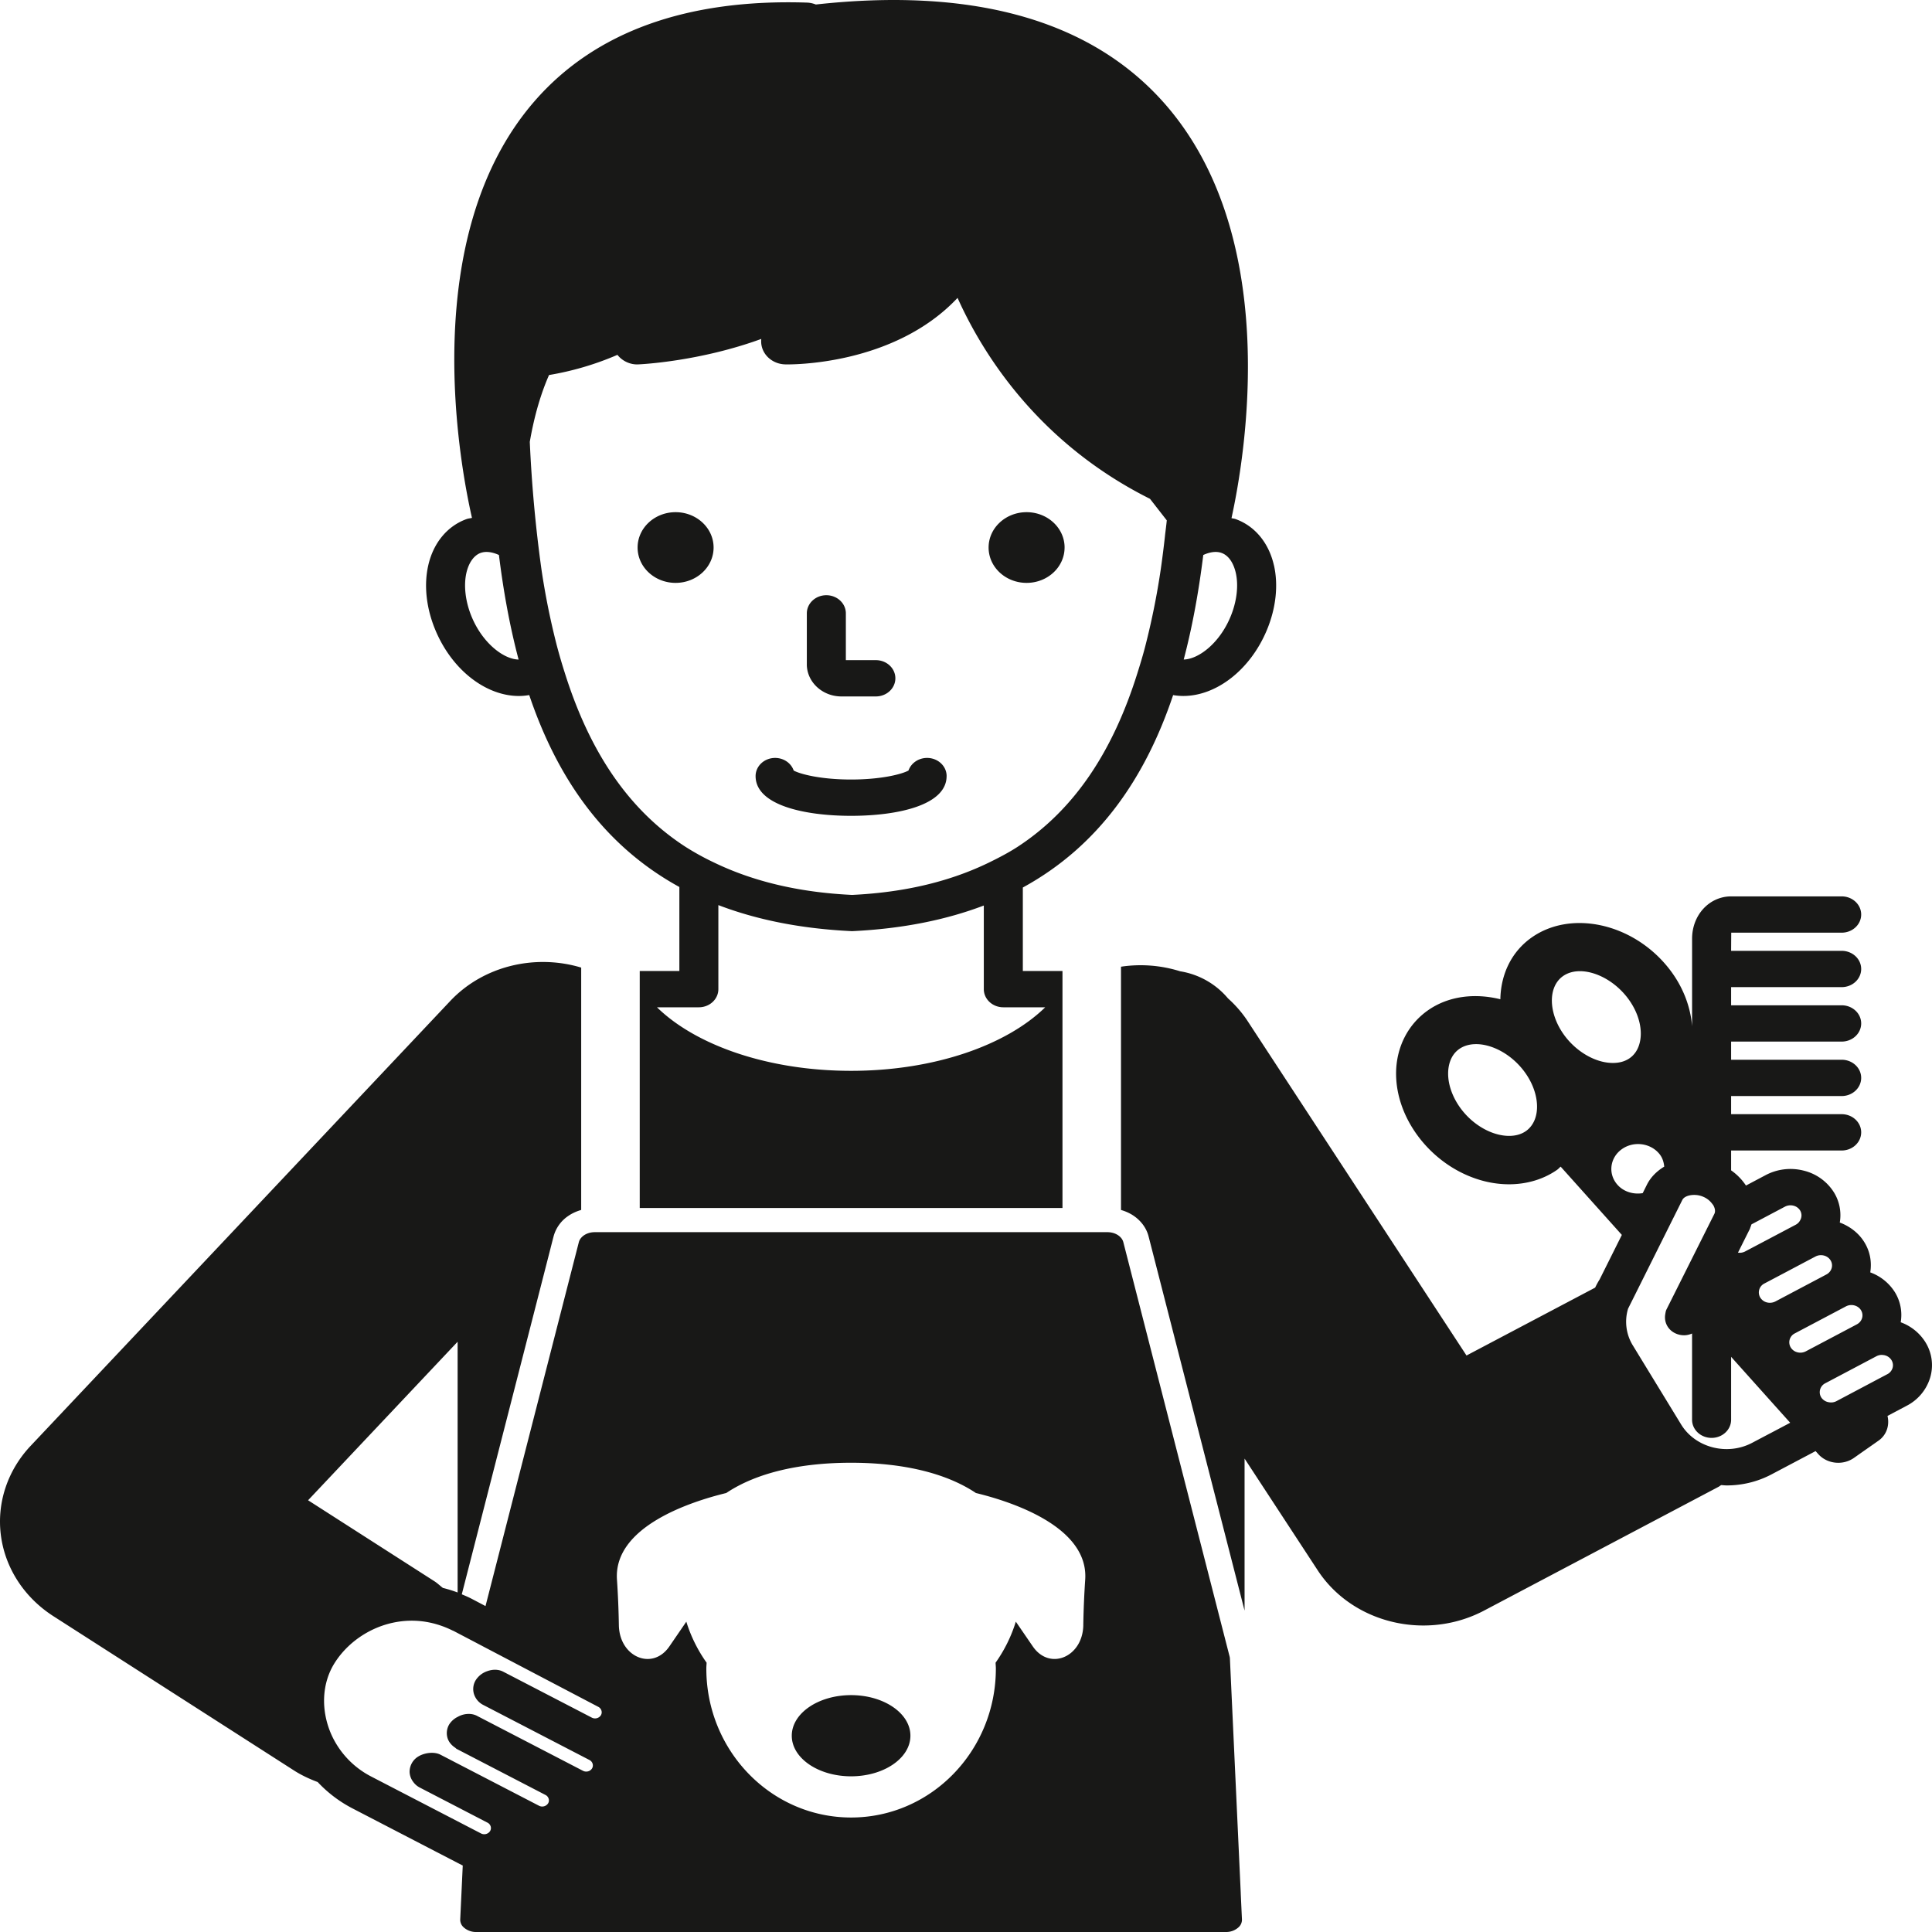 <svg xmlns="http://www.w3.org/2000/svg" width="96" height="96" fill="none"><path fill="#181817" d="M63.3 28.088c-.253-1.113-.946-1.95-1.9-2.294-.067-.025-.139-.028-.208-.047.683-3.107 2.61-14.403-3.7-21.013C53.833.904 48.127-.613 40.538.224a1.3 1.3 0 0 0-.449-.095C34.13-.063 29.569 1.58 26.578 5.008c-5.859 6.712-3.737 18.04-3.126 20.725-.09.023-.183.029-.27.06-.955.346-1.647 1.182-1.901 2.295-.227.992-.1 2.138.355 3.225.834 1.995 2.523 3.27 4.144 3.27.174 0 .346-.016.517-.046 1.376 4.072 3.67 7.458 7.46 9.537v4.174h-1.969v11.775h21.006V48.248h-1.97V44.1c3.798-2.076 6.094-5.472 7.468-9.561.169.029.34.043.51.043 1.62 0 3.31-1.274 4.145-3.268.455-1.088.58-2.234.355-3.226Zm-39.859 2.57c-.314-.752-.411-1.553-.265-2.195.117-.507.374-.868.707-.989a.867.867 0 0 1 .294-.048c.189 0 .399.053.615.152.222 1.797.538 3.54.977 5.195-.742-.014-1.78-.808-2.328-2.115Zm28.495 19.394c-1.928 1.886-5.521 3.157-9.646 3.157-4.124 0-7.717-1.271-9.645-3.157h2.08c.536 0 .97-.404.97-.902v-4.176c1.89.723 4.086 1.175 6.644 1.295 2.518-.12 4.68-.564 6.546-1.274v4.155c0 .498.434.902.97.902h2.08Zm5.952-23.429a51.062 51.062 0 0 1-.207 1.642 36.919 36.919 0 0 1-.775 3.852c-.118.458-.252.896-.389 1.331-1.188 3.789-3.06 6.74-5.95 8.628-.428.278-.89.521-1.362.753-1.9.935-4.153 1.51-6.866 1.639-2.706-.129-4.959-.692-6.86-1.61a13.018 13.018 0 0 1-1.448-.8c-2.897-1.89-4.774-4.836-5.964-8.616a27.33 27.33 0 0 1-.39-1.332 36.717 36.717 0 0 1-.776-3.843 67.776 67.776 0 0 1-.576-6.312c.228-1.323.56-2.42.956-3.32a14.655 14.655 0 0 0 3.399-1.003c.239.307.645.502 1.058.473.215-.01 3.071-.162 6.09-1.264-.014.127-.006.258.027.388.13.505.609.865 1.167.877.26.008 5.392.066 8.559-3.304 1.222 2.724 3.966 7.185 9.562 9.985l.834 1.07c-.026.26-.06.51-.09.766Zm3.25 4.035c-.544 1.304-1.58 2.096-2.32 2.114.436-1.655.75-3.397.972-5.194.216-.1.425-.152.614-.152.104 0 .203.016.292.048.458.166.64.69.709.989.146.642.049 1.443-.267 2.195Zm-21.047 2.349v-2.529c0-.498.434-.902.969-.902.535 0 .97.404.97.902v2.324h1.49c.536 0 .97.404.97.902s-.434.902-.97.902h-1.71c-.948 0-1.72-.717-1.72-1.6Zm-4.633-5.8c0 .97-.846 1.756-1.888 1.756-1.043 0-1.888-.786-1.888-1.756s.845-1.757 1.888-1.757c1.042 0 1.888.787 1.888 1.757Zm17.44 0c0 .97-.844 1.756-1.887 1.756-1.043 0-1.888-.786-1.888-1.756s.845-1.757 1.888-1.757 1.888.787 1.888 1.757Zm-5.862 11.356c0 1.456-2.451 1.975-4.746 1.975-2.294 0-4.745-.52-4.745-1.975 0-.498.434-.902.97-.902.432 0 .798.263.923.627.324.178 1.344.446 2.852.446 1.509 0 2.529-.268 2.853-.447.125-.363.491-.626.924-.626.535 0 .97.404.97.902Zm48.638 28.131a2.42 2.42 0 0 0-1.229-.991 2.158 2.158 0 0 0-.285-1.488 2.42 2.42 0 0 0-1.228-.991c.08-.496 0-1.018-.286-1.488s-.728-.8-1.228-.989a2.16 2.16 0 0 0-.284-1.488 2.456 2.456 0 0 0-1.506-1.09 2.644 2.644 0 0 0-1.89.22l-.982.52a2.818 2.818 0 0 0-.738-.755v-.986h5.493c.536 0 .97-.404.97-.903 0-.498-.434-.902-.97-.902h-5.493v-.901h5.493c.536 0 .97-.405.97-.903 0-.497-.434-.901-.97-.901h-5.493v-.902h5.493c.536 0 .97-.404.97-.902s-.434-.902-.97-.902h-5.493v-.902h5.493c.536 0 .97-.404.97-.902s-.434-.902-.97-.902h-5.493l.006-.902h5.487c.536 0 .97-.404.97-.902s-.434-.902-.97-.902h-5.487c-1.09 0-1.945.925-1.945 2.105v4.345c-.083-1.025-.491-2.054-1.211-2.94-1.771-2.183-4.805-2.842-6.759-1.468-1.018.716-1.535 1.845-1.557 3.07-1.272-.315-2.582-.163-3.601.553-.982.69-1.558 1.809-1.58 3.069-.018 1.166.424 2.367 1.247 3.382.823 1.013 1.944 1.738 3.156 2.04.405.1.81.15 1.207.15.883 0 1.719-.247 2.397-.723.064-.046.11-.105.17-.154l3.041 3.393-1.099 2.202c-.084.135-.16.273-.228.417l-6.392 3.373L61.963 50.69a5.781 5.781 0 0 0-.944-1.08 3.912 3.912 0 0 0-2.377-1.347 6.552 6.552 0 0 0-2.94-.228v12.088c.237.068.456.168.647.301.357.25.619.601.724 1.015l.245.953 4.524 17.638v-7.554l3.634 5.552c1.154 1.763 3.175 2.742 5.25 2.742 1.028 0 2.07-.24 3.025-.745l11.64-6.145c.048-.025.085-.06.133-.087.091.005.182.017.274.017.757 0 1.525-.177 2.23-.55l2.188-1.156.133.15c.442.492 1.222.575 1.772.189l.4-.282.423-.296.4-.281c.402-.282.554-.763.445-1.228l.95-.503a2.332 2.332 0 0 0 1.17-1.4 2.158 2.158 0 0 0-.235-1.758Zm-5.642-4.165.178-.094a.588.588 0 0 1 .418-.048.542.542 0 0 1 .333.24c.15.246.057.56-.207.7l-.177.094-1.277.675-1.083.573a.603.603 0 0 1-.418.048.542.542 0 0 1-.332-.241.495.495 0 0 1 .206-.7l1-.528 1.36-.72Zm-3.112-1.405.024-.048c.018-.036.024-.074.04-.11.018-.042.03-.085.046-.128l1.21-.64.456-.241a.591.591 0 0 1 .418-.048.542.542 0 0 1 .334.24.474.474 0 0 1 .005.477.513.513 0 0 1-.213.224l-.696.368-.988.522-.853.45a.58.58 0 0 1-.344.054l.56-1.12Zm-11.1-4.92c-.468.326-1.064.247-1.379.168-.648-.161-1.29-.586-1.76-1.166s-.734-1.27-.724-1.895c.005-.302.083-.858.552-1.187.234-.164.524-.242.837-.242.76 0 1.666.457 2.301 1.24.898 1.106.976 2.517.173 3.082Zm2.019-4.621c-.897-1.106-.976-2.517-.172-3.082.235-.164.522-.243.837-.243.76 0 1.665.458 2.301 1.241.471.58.735 1.27.725 1.894-.005.303-.084.858-.552 1.187-.468.327-1.064.247-1.378.169-.65-.162-1.29-.587-1.761-1.166Zm2.496 7.246c-.442-.545-.326-1.32.26-1.732.585-.411 1.418-.303 1.86.242.155.19.218.41.24.63-.363.22-.669.516-.86.896l-.21.422c-.476.078-.98-.075-1.29-.458Zm7.621 12.393-.887.468c-1.238.658-2.825.25-3.532-.904l-2.396-3.922a2.248 2.248 0 0 1-.245-1.831l.01-.022.319-.638 2.369-4.748c.068-.136.254-.224.485-.245.17-.015.362.003.561.09.2.086.338.212.436.343.022.03.048.057.064.088.082.15.102.3.046.414l-1.984 3.962-.396.79c-.038.075-.046.154-.06.233-.07.39.125.79.53.965.132.057.271.084.407.084.139 0 .271-.035.395-.087v4.284c0 .498.435.902.97.902.535 0 .97-.404.97-.902V67.42l2.338 2.61.598.666-.998.527Zm1.774-4.075a.588.588 0 0 1-.418.048.542.542 0 0 1-.332-.241.495.495 0 0 1 .206-.7l1.23-.65 1.13-.597.178-.094a.586.586 0 0 1 .417-.048c.142.036.26.122.332.24.15.247.058.56-.205.7l-.177.094-1.048.554-1.313.694Zm4.31.828a.517.517 0 0 1-.259.308h-.001l-.455.24-.539.286-1.54.816a.568.568 0 0 1-.366.052.548.548 0 0 1-.387-.245.496.496 0 0 1 .207-.7l1.459-.771.393-.208.685-.362a.588.588 0 0 1 .27-.067c.015 0 .03.004.044.005a.546.546 0 0 1 .437.256c.072.12.091.257.052.39Zm-32.387 26.11-.54-11.683a.456.456 0 0 0-.015-.092l-5.282-20.594a.526.526 0 0 0-.114-.21c-.144-.17-.394-.28-.674-.28H29.552c-.28 0-.53.111-.673.28a.527.527 0 0 0-.115.209l-4.639 18.09-.585-.308-.136-.071c-.152-.078-.305-.141-.458-.205l4.317-16.832.18-.706.064-.246a1.78 1.78 0 0 1 .725-1.014c.19-.133.41-.233.647-.301V48.079c-2.262-.682-4.843-.105-6.51 1.663L1.526 71.84C.369 73.066-.169 74.692.047 76.31c.216 1.62 1.166 3.075 2.61 4l11.957 7.667c.373.239.768.42 1.172.572a6.41 6.41 0 0 0 1.73 1.31l4.212 2.184.632.327.378.196.223.115c.01.006.022.007.033.013l-.065 1.392-.061 1.293a.506.506 0 0 0 .166.385.91.91 0 0 0 .635.236H60.91a.911.911 0 0 0 .635-.236.504.504 0 0 0 .167-.385l-.06-1.295ZM15.309 74.547l7.43-7.877v12.46a6.457 6.457 0 0 0-.733-.227c-.143-.11-.268-.234-.424-.334l-6.274-4.022Zm14.55 10.682a.346.346 0 0 1-.45.12l-4.407-2.285c-.245-.126-.532-.118-.79-.025a1.103 1.103 0 0 0-.574.448.846.846 0 0 0-.087.687.92.92 0 0 0 .46.543l.004.002 5.276 2.735a.308.308 0 0 1 .155.185.283.283 0 0 1-.028.233.327.327 0 0 1-.198.145.353.353 0 0 1-.25-.026l-5.156-2.673-.124-.065a.882.882 0 0 0-.341-.088 1.103 1.103 0 0 0-.61.148c-.018.01-.037.017-.053.027a1.05 1.05 0 0 0-.36.337.85.85 0 0 0-.088.687c.06.197.2.359.378.477.03.02.05.05.083.066l.04.02.045.024.469.243 3.853 1.997a.306.306 0 0 1 .156.186.281.281 0 0 1-.028.232.348.348 0 0 1-.448.119l-3.565-1.847-.483-.25-.155-.08-.268-.14-.364-.188-.066-.034c-.307-.159-.777-.098-1.076.076a.888.888 0 0 0-.456.787.853.853 0 0 0 .16.462c.084.123.196.23.337.304l1.003.52.632.327.253.131.383.199 1.105.573c.102.052.14.138.155.184a.287.287 0 0 1-.028.232.346.346 0 0 1-.449.12l-.815-.422-.35-.182-.286-.148-.631-.327-2.308-1.196-1.055-.547a4.354 4.354 0 0 1-2-2.107c-.526-1.205-.466-2.522.157-3.524.76-1.22 2.22-2.12 3.847-2.12.659 0 1.345.153 2.022.487.02.01.04.015.059.025l.194.102.334.175.586.307.347.183 5.724 3.002a.31.31 0 0 1 .156.185.281.281 0 0 1-.027.232Zm23.97-4.473c-.029 1.585-1.672 2.276-2.51 1.053l-.843-1.23a7.18 7.18 0 0 1-1.006 2.039c.003.097.014.192.014.29 0 4.088-3.22 7.403-7.194 7.403-3.973 0-7.193-3.315-7.193-7.403 0-.098.01-.193.014-.29a7.163 7.163 0 0 1-1.008-2.038l-.842 1.229c-.838 1.224-2.481.532-2.51-1.053a43.967 43.967 0 0 0-.094-2.26c-.183-2.645 3.686-3.885 5.43-4.309 1.551-1.037 3.752-1.504 6.203-1.504 2.45 0 4.652.467 6.203 1.504 1.744.424 5.613 1.664 5.43 4.308a44.663 44.663 0 0 0-.095 2.261Zm-14.486 5.491c0-1.114 1.32-2.017 2.947-2.017 1.628 0 2.948.904 2.948 2.017 0 1.114-1.32 2.017-2.948 2.017s-2.947-.903-2.947-2.017Z"/></svg>